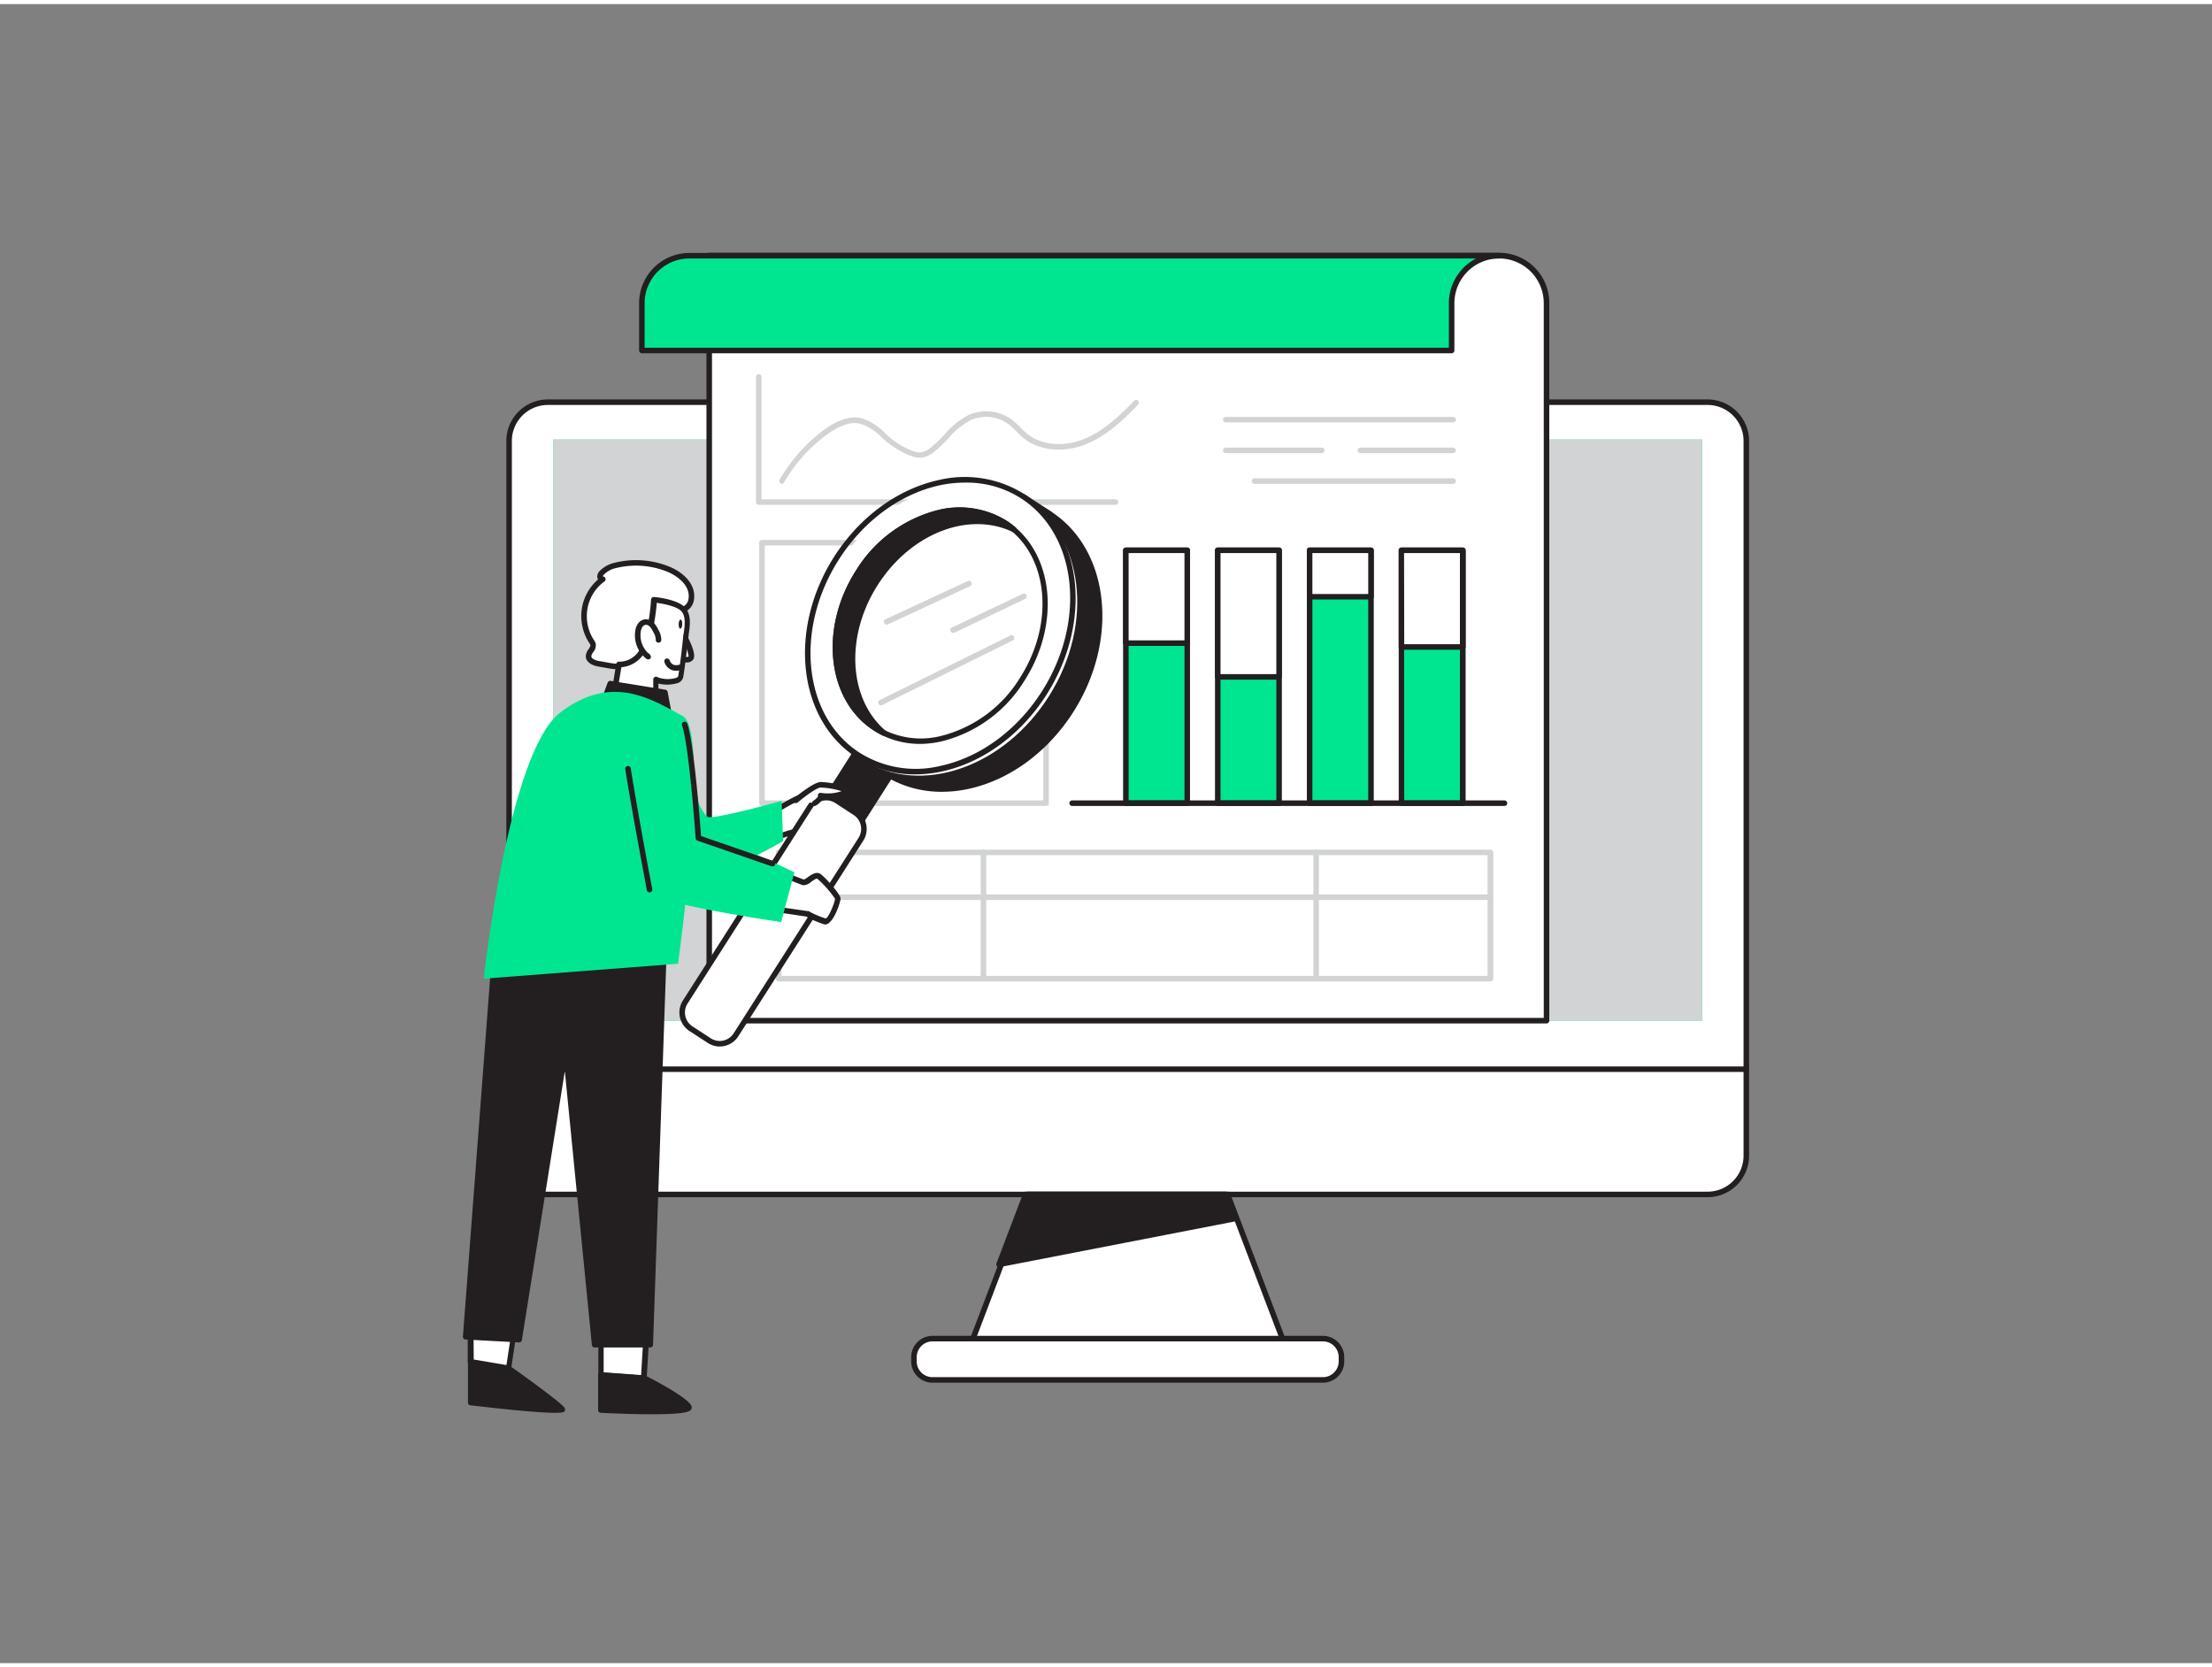 <svg xmlns="http://www.w3.org/2000/svg" viewBox="0 0 400 300" width="406" height="306" class="illustration styles_illustrationTablet__1DWOa"><rect x="0" y="0" width="400" height="300" fill="#808080" stroke="none"/><g id="_561_online_report_flatline" data-name="#561_online_report_flatline"><rect x="92.06" y="71.99" width="223.73" height="143.26" rx="7" fill="#fff"></rect><path d="M308.79,215.75H99.06a7.51,7.51,0,0,1-7.5-7.5V79a7.52,7.52,0,0,1,7.5-7.51H308.79a7.52,7.52,0,0,1,7.5,7.51V208.25A7.51,7.51,0,0,1,308.79,215.75ZM99.06,72.49A6.51,6.51,0,0,0,92.56,79V208.25a6.51,6.51,0,0,0,6.5,6.5H308.79a6.51,6.51,0,0,0,6.5-6.5V79a6.51,6.51,0,0,0-6.5-6.51Z" fill="#231f20"></path><path d="M315.79,193.1H92.06a.51.51,0,0,1-.5-.5.5.5,0,0,1,.5-.5H315.79a.5.5,0,0,1,.5.5A.5.5,0,0,1,315.79,193.1Z" fill="#231f20"></path><polygon points="232.52 242.95 175.33 242.95 185.88 215.25 221.98 215.25 232.52 242.95" fill="#fff"></polygon><path d="M232.52,243.45H175.33a.49.49,0,0,1-.41-.22.5.5,0,0,1-.06-.46l10.55-27.69a.5.5,0,0,1,.47-.33H222a.49.49,0,0,1,.46.33L233,242.77a.51.51,0,0,1-.47.68Zm-56.46-1H231.8l-10.17-26.7H186.22Z" fill="#231f20"></path><rect x="165.27" y="241.32" width="77.31" height="7.47" rx="3.35" fill="#fff"></rect><path d="M239.23,249.29H168.62a3.85,3.85,0,0,1-3.85-3.85v-.76a3.86,3.86,0,0,1,3.85-3.86h70.61a3.86,3.86,0,0,1,3.85,3.86v.76A3.85,3.85,0,0,1,239.23,249.29Zm-70.61-7.47a2.86,2.86,0,0,0-2.85,2.86v.76a2.86,2.86,0,0,0,2.85,2.85h70.61a2.86,2.86,0,0,0,2.85-2.85v-.76a2.86,2.86,0,0,0-2.85-2.86Z" fill="#231f20"></path><rect x="100.05" y="78.74" width="207.75" height="105.08" fill="#00e690"></rect><rect x="100.05" y="78.74" width="207.75" height="105.08" fill="#d1d3d4"></rect><polygon points="180.66 227.9 223.24 219.63 221.57 215.25 185.47 215.25 180.66 227.9" fill="#231f20"></polygon><path d="M180.66,228.4a.5.5,0,0,1-.47-.68L185,215.08a.51.51,0,0,1,.47-.33h36.1a.5.5,0,0,1,.47.33l1.67,4.37a.51.51,0,0,1,0,.42.53.53,0,0,1-.35.25l-42.58,8.27Zm5.16-12.65-4.38,11.49,41.12-8-1.33-3.5Z" fill="#231f20"></path><path d="M279.66,54.06V183.83H128.25V45.47H271.07a8.59,8.59,0,0,1,8.59,8.59Z" fill="#fff"></path><path d="M279.66,184.33H128.25a.51.51,0,0,1-.5-.5V45.47a.5.5,0,0,1,.5-.5H271.07a9.06,9.06,0,0,1,9.09,9.09V183.83A.5.5,0,0,1,279.66,184.33Zm-150.91-1H279.16V54.06A8.07,8.07,0,0,0,271.07,46H128.75Z" fill="#231f20"></path><path d="M201.72,90.55H137.21a.5.5,0,0,1-.5-.5V67.44a.5.5,0,0,1,.5-.5.5.5,0,0,1,.5.5V89.55h64a.5.5,0,0,1,.5.5A.5.5,0,0,1,201.72,90.55Z" fill="#d1d3d4"></path><path d="M189.16,145H137.79a.5.5,0,0,1-.5-.5V97.39a.5.5,0,0,1,.5-.5h51.37a.5.5,0,0,1,.5.5v47.15A.5.5,0,0,1,189.16,145Zm-50.87-1h50.37V97.89H138.29Z" fill="#d1d3d4"></path><path d="M269.53,176.73H140.8a.5.5,0,0,1-.5-.5V153.4a.5.5,0,0,1,.5-.5H269.53a.51.51,0,0,1,.5.5v22.83A.5.5,0,0,1,269.53,176.73Zm-128.23-1H269V153.9H141.3Z" fill="#d1d3d4"></path><path d="M269.53,162H140.8a.5.5,0,0,1-.5-.5.5.5,0,0,1,.5-.5H269.53a.51.51,0,0,1,.5.5A.5.5,0,0,1,269.53,162Z" fill="#d1d3d4"></path><path d="M85.12,245.53v7.35s16.95,2,16.57,1.21S92,246.66,92,246.66Z" fill="#231f20"></path><path d="M100.37,254.74c-1.93,0-6.1-.29-15.3-1.36a.5.5,0,0,1-.45-.5v-7.35a.49.49,0,0,1,.18-.38.5.5,0,0,1,.41-.12L92,246.17a.43.43,0,0,1,.21.09c2.84,2,9.5,6.82,9.9,7.61a.62.62,0,0,1,0,.56C102,254.56,101.88,254.74,100.37,254.74Zm-14.75-2.3c6.11.7,12.73,1.33,15,1.33-1.46-1.22-5.33-4.08-8.91-6.63l-6.13-1Z" fill="#231f20"></path><polygon points="85.13 239.05 85.13 245.53 91.95 246.66 93.08 239.05 85.13 239.05" fill="#fff"></polygon><path d="M92,247.17h-.08L85,246a.5.5,0,0,1-.42-.49v-6.48a.5.5,0,0,1,.5-.5h8a.49.49,0,0,1,.38.17.49.49,0,0,1,.12.4l-1.14,7.62a.5.5,0,0,1-.2.33A.51.51,0,0,1,92,247.17Zm-6.33-2.07,5.91,1,1-6.54H85.62Z" fill="#231f20"></path><polygon points="108.66 240.98 108.66 247.92 116.4 248.48 116.85 240.98 108.66 240.98" fill="#fff"></polygon><path d="M116.4,249h0l-7.73-.57a.49.49,0,0,1-.47-.49V241a.5.5,0,0,1,.5-.5h8.19a.52.52,0,0,1,.37.16.5.5,0,0,1,.13.37l-.45,7.5a.51.51,0,0,1-.17.35A.52.52,0,0,1,116.4,249Zm-7.24-1.53,6.77.5.39-6.47h-7.16Z" fill="#231f20"></path><polygon points="120.09 170.73 117.61 242.42 107.53 242.42 102.25 189.04 93.88 241.51 84.21 240.98 89.52 171.31 120.09 170.73" fill="#231f20"></polygon><path d="M117.61,242.92H107.53a.5.5,0,0,1-.5-.45l-4.89-49.53-7.77,48.65a.49.49,0,0,1-.52.42l-9.67-.53a.5.5,0,0,1-.47-.54L89,171.27a.49.49,0,0,1,.49-.46l30.57-.58a.53.53,0,0,1,.37.15.52.52,0,0,1,.14.36l-2.48,71.7A.5.5,0,0,1,117.61,242.92Zm-9.63-1h9.15l2.44-70.68L90,171.8l-5.23,68.71,8.71.48,8.3-52a.5.5,0,0,1,1,0Z" fill="#231f20"></path><path d="M141,150.45a19.13,19.13,0,0,1,6.08-1.35c3.44-.18,4.82-2.32,4.69-3.84s-3.35-2.77-5.54-2.4-7.28,3.81-7.28,3.81Z" fill="#fff"></path><path d="M141,151a.49.49,0,0,1-.44-.26l-2.06-3.78a.5.5,0,0,1,.16-.65c.21-.15,5.2-3.5,7.47-3.89a7.27,7.27,0,0,1,5.1,1.24,2.39,2.39,0,0,1,1,1.61,3.52,3.52,0,0,1-.92,2.57,5.74,5.74,0,0,1-4.24,1.81,18.64,18.64,0,0,0-5.9,1.31A.51.51,0,0,1,141,151Zm-1.4-4.11,1.62,3a19.92,19.92,0,0,1,5.83-1.22,4.75,4.75,0,0,0,3.53-1.46,2.49,2.49,0,0,0,.68-1.83,1.42,1.42,0,0,0-.64-.91,6.3,6.3,0,0,0-4.32-1C144.57,143.65,140.8,146.05,139.6,146.84Z" fill="#231f20"></path><path d="M118.59,127.06S126.45,146.61,128,147s13.34-2.92,13.34-2.92l.27,7.26S129,159.1,124.14,156.4s-18.87-16.77-18.87-16.77Z" fill="#00e690"></path><polygon points="148.51 145.09 154.83 149.2 163.11 136.25 156.79 132.14 148.51 145.09" fill="#231f20"></polygon><path d="M154.83,149.7a.43.43,0,0,1-.27-.08l-6.32-4.11a.49.49,0,0,1-.15-.68l8.28-13a.49.49,0,0,1,.32-.22.44.44,0,0,1,.37.07l6.32,4.11a.49.49,0,0,1,.15.68l-8.28,13a.45.45,0,0,1-.32.22ZM149.2,145l5.48,3.56,7.74-12.12-5.48-3.56Z" fill="#231f20"></path><polyline points="155.11 135.79 184.98 89.04 189.82 92.19" fill="#231f20"></polyline><path d="M155.11,136.29a.56.56,0,0,1-.27-.08.5.5,0,0,1-.15-.69l29.87-46.75a.5.5,0,0,1,.31-.22.51.51,0,0,1,.38.07l4.84,3.15a.5.5,0,0,1-.54.84l-4.42-2.88-29.6,46.33A.48.48,0,0,1,155.11,136.29Z" fill="#231f20"></path><ellipse cx="174.89" cy="115.56" rx="27.74" ry="22.39" transform="translate(-15.3 203.7) rotate(-58.32)" fill="#231f20"></ellipse><path d="M170.36,142.44a19.46,19.46,0,0,1-10.68-3.08c-10.58-6.88-12.36-23.15-4-36.28h0c4.61-7.21,11.51-12.26,18.93-13.87a20.27,20.27,0,0,1,15.46,2.56c10.58,6.88,12.37,23.15,4,36.27-4.61,7.22-11.51,12.27-18.94,13.88A23.15,23.15,0,0,1,170.36,142.44Zm-13.82-38.82c-8.09,12.66-6.43,28.32,3.69,34.9a19,19,0,0,0,14.7,2.42c7.17-1.55,13.84-6.45,18.3-13.44,8.09-12.66,6.44-28.31-3.68-34.89a19,19,0,0,0-14.71-2.42c-7.17,1.55-13.83,6.44-18.3,13.43Z" fill="#231f20"></path><ellipse cx="170.04" cy="112.41" rx="27.74" ry="22.39" transform="matrix(0.53, -0.85, 0.85, 0.53, -14.92, 198.08)" fill="#fff"></ellipse><path d="M165.52,139.29a19.46,19.46,0,0,1-10.68-3.08c-10.58-6.88-12.37-23.16-4-36.28,4.61-7.21,11.51-12.26,18.94-13.87a20.22,20.22,0,0,1,15.46,2.56c10.58,6.88,12.36,23.15,4,36.27-4.6,7.21-11.5,12.27-18.93,13.88A23.15,23.15,0,0,1,165.52,139.29Zm9.13-52.76A22.14,22.14,0,0,0,170,87c-7.17,1.55-13.84,6.44-18.3,13.43-8.09,12.66-6.44,28.32,3.68,34.9a19,19,0,0,0,14.71,2.42c7.17-1.55,13.84-6.45,18.3-13.44,8.09-12.66,6.43-28.31-3.69-34.89A18.12,18.12,0,0,0,174.65,86.53Z" fill="#231f20"></path><ellipse cx="170.04" cy="112.41" rx="21.95" ry="17.72" transform="translate(-14.92 198.08) rotate(-58.32)" fill="#fff"></ellipse><path d="M166.46,133.78a15.5,15.5,0,0,1-8.51-2.45c-8.41-5.48-9.84-18.42-3.18-28.85a24.46,24.46,0,0,1,15-11,16.1,16.1,0,0,1,12.31,2c8.42,5.47,9.85,18.41,3.19,28.84a24.48,24.48,0,0,1-15,11A17.84,17.84,0,0,1,166.46,133.78ZM173.69,92a17.25,17.25,0,0,0-3.66.41A23.44,23.44,0,0,0,155.61,103c-6.36,10-5.07,22.29,2.89,27.47a14.93,14.93,0,0,0,11.56,1.9,23.47,23.47,0,0,0,14.41-10.58c6.37-10,5.08-22.3-2.88-27.48A14.36,14.36,0,0,0,173.69,92Z" fill="#231f20"></path><path d="M155.19,102.75c-6.52,10.22-5.17,22.83,3,28.16a14.3,14.3,0,0,0,1.66.93c-6.83-5.84-7.62-17.48-1.52-27s16.93-13.63,25-9.76a15.44,15.44,0,0,0-1.52-1.14C173.66,88.58,161.72,92.54,155.19,102.75Z" fill="#231f20"></path><path d="M159.88,132.34a.54.54,0,0,1-.22-.05,14.71,14.71,0,0,1-1.71-1c-8.41-5.47-9.84-18.41-3.18-28.85a24.46,24.46,0,0,1,15-11,16.15,16.15,0,0,1,12.31,2,14.62,14.62,0,0,1,1.57,1.18.5.5,0,0,1-.54.83c-8-3.81-18.45.31-24.38,9.58s-5.31,20.62,1.42,26.38a.5.5,0,0,1-.32.88ZM173.69,92a17.32,17.32,0,0,0-3.66.41A23.4,23.4,0,0,0,155.62,103c-5.92,9.26-5.23,20.56,1.28,26.26-4.52-6.49-4.27-16.42,1-24.73s14.19-12.66,21.93-11.17A14.38,14.38,0,0,0,173.69,92Z" fill="#231f20"></path><path d="M125,185.29l3.3,2.15a3.47,3.47,0,0,0,4.82-1.06l22.56-35.31a3.54,3.54,0,0,0-1-4.87l-3.29-2.15a3.48,3.48,0,0,0-4.83,1.06l-22.56,35.31A3.54,3.54,0,0,0,125,185.29Z" fill="#fff"></path><path d="M130.15,188.5a4,4,0,0,1-2.15-.64l-3.3-2.15h0a4,4,0,0,1-1.19-5.56l22.56-35.31a4,4,0,0,1,5.52-1.21l3.29,2.15a4,4,0,0,1,1.19,5.56l-22.56,35.31a4,4,0,0,1-3.36,1.85Zm-4.91-3.63,3.3,2.15a3,3,0,0,0,2.24.41,3,3,0,0,0,1.89-1.32l22.56-35.31a3,3,0,0,0-.89-4.18l-3.3-2.15a2.94,2.94,0,0,0-2.24-.41,3,3,0,0,0-1.89,1.32l-22.55,35.31a3,3,0,0,0,.88,4.18Z" fill="#231f20"></path><path d="M160.44,112.19a.5.5,0,0,1-.21-1L175,104.34a.49.49,0,0,1,.66.24.5.5,0,0,1-.24.67l-14.79,6.89A.54.54,0,0,1,160.44,112.19Z" fill="#d1d3d4"></path><path d="M172.47,113.68a.5.5,0,0,1-.22-1L185,106.62a.51.51,0,0,1,.44.91l-12.75,6.1A.41.41,0,0,1,172.47,113.68Z" fill="#d1d3d4"></path><path d="M159.31,126.8a.52.52,0,0,1-.45-.28.5.5,0,0,1,.23-.67l23.56-11.65a.5.5,0,1,1,.44.89l-23.56,11.66A.54.54,0,0,1,159.31,126.8Z" fill="#d1d3d4"></path><path d="M111,119.7c-.81-.09-1.62-.28-2.57-.42s-2-.54-2-1.43,1-1.34.82-2.09a1.66,1.66,0,0,0-.29-.56,8.49,8.49,0,0,1-1.22-6A8.33,8.33,0,0,1,109,104c-.25.06-.5-.2-.51-.47a1.08,1.08,0,0,1,.32-.7,5.14,5.14,0,0,1,2.55-1.35,15.51,15.51,0,0,1,9.18.59c2.25.82,4.9,2.83,4.44,5.61a2.2,2.2,0,0,1-2,1.91c-.68,3-2.35,4.9-4.43,6.94a11.68,11.68,0,0,1-5,3A6.55,6.55,0,0,1,111,119.7Z" fill="#fff"></path><path d="M111.78,120.24a8.71,8.71,0,0,1-.87,0h0c-.49-.06-1-.15-1.49-.24l-1.1-.19c-1.53-.23-2.43-1-2.39-1.94a2.36,2.36,0,0,1,.51-1.23c.22-.34.36-.55.32-.74a1.11,1.11,0,0,0-.19-.35,8.94,8.94,0,0,1-1.32-6.45,8.82,8.82,0,0,1,2.9-5.06,1.08,1.08,0,0,1-.15-.49,1.48,1.48,0,0,1,.45-1.05,5.59,5.59,0,0,1,2.79-1.5,16,16,0,0,1,9.48.6c2.72,1,5.24,3.28,4.76,6.16a2.79,2.79,0,0,1-2.1,2.3,14.75,14.75,0,0,1-4.47,6.83,12.32,12.32,0,0,1-5.22,3.12A6.63,6.63,0,0,1,111.78,120.24Zm-.76-1a6,6,0,0,0,2.39-.19,11.33,11.33,0,0,0,4.79-2.87c2.26-2.22,3.68-4,4.3-6.7a.53.53,0,0,1,.49-.39,1.73,1.73,0,0,0,1.51-1.5c.44-2.64-2.39-4.42-4.12-5.06a15.1,15.1,0,0,0-8.89-.57,4.41,4.41,0,0,0-2.29,1.21.64.64,0,0,0-.2.33.47.47,0,0,1,.46.28.5.5,0,0,1-.15.62,7.74,7.74,0,0,0-3.07,4.88,7.93,7.93,0,0,0,1.14,5.69,1.86,1.86,0,0,1,.35.72,1.94,1.94,0,0,1-.46,1.5,1.69,1.69,0,0,0-.34.71c0,.51.82.81,1.54.92.4.06.77.13,1.14.2s.94.17,1.41.22Z" fill="#231f20"></path><path d="M123.53,114s1.92,3.64,1.39,4.31-2,0-2,0" fill="#fff"></path><path d="M124.12,119.06a4.1,4.1,0,0,1-1.43-.31.5.5,0,0,1,.39-.92c.48.2,1.27.34,1.45.11a11.81,11.81,0,0,0-1.44-3.76.5.5,0,1,1,.88-.47c1,1.8,2,4.1,1.34,4.86A1.47,1.47,0,0,1,124.12,119.06Z" fill="#231f20"></path><path d="M123.48,109.38c1.32,1.32.67,3.76.5,5.37-.23,2.27-.52,4.54-.85,6.79-.22,1.43-3.92,1.09-4.53.59l0,5.75-7.48-3.8.76-4.67a4.71,4.71,0,0,0,4.24-2.51c1.72-2.79,2.12-9.18,2.12-9.18S122.2,108.09,123.48,109.38Z" fill="#fff"></path><path d="M118.64,128.38a.46.46,0,0,1-.23-.06l-7.48-3.8a.51.51,0,0,1-.27-.52l.77-4.67a.49.49,0,0,1,.54-.42,4.18,4.18,0,0,0,3.76-2.28c1.64-2.65,2-8.88,2-8.94a.51.51,0,0,1,.55-.47c.42,0,4.13.43,5.51,1.8h0c1.26,1.28,1,3.3.75,4.92,0,.31-.08.6-.11.86-.23,2.26-.52,4.56-.86,6.81a1.5,1.5,0,0,1-1.07,1.18,6.57,6.57,0,0,1-3.44.08l0,5a.52.52,0,0,1-.5.51Zm-6.93-4.58,6.42,3.26,0-4.93a.5.5,0,0,1,.28-.45.51.51,0,0,1,.54.06,5.36,5.36,0,0,0,3.29.11c.26-.1.4-.23.42-.38.34-2.25.62-4.52.85-6.77q0-.42.12-.9c.2-1.4.44-3.15-.47-4.07h0c-.82-.82-3.11-1.28-4.39-1.46-.14,1.62-.66,6.47-2.16,8.89a5.33,5.33,0,0,1-4.24,2.75Z" fill="#231f20"></path><path d="M123.23,119.84a1.83,1.83,0,0,1-2.6-1" fill="#fff"></path><path d="M122.26,120.55a2.08,2.08,0,0,1-.8-.14,2.3,2.3,0,0,1-1.3-1.39.51.51,0,0,1,.28-.65.49.49,0,0,1,.65.28,1.36,1.36,0,0,0,.73.83,1.78,1.78,0,0,0,1.2-.09.5.5,0,0,1,.66.24.49.49,0,0,1-.23.66A2.9,2.9,0,0,1,122.26,120.55Z" fill="#231f20"></path><path d="M119.07,115a3.09,3.09,0,0,0-.48-1.62,4.38,4.38,0,0,0-.72-1.12,1.49,1.49,0,0,0-1.18-.49,1.38,1.38,0,0,0-1,.61,2.64,2.64,0,0,0-.39,1.1,5,5,0,0,0,1.82,4.55l-.11-.15" fill="#fff"></path><path d="M117.17,118.49a.48.48,0,0,1-.3-.11,5.38,5.38,0,0,1-2-5,3,3,0,0,1,.47-1.3,1.81,1.81,0,0,1,1.31-.83,2,2,0,0,1,1.59.64,5,5,0,0,1,.8,1.24,3.51,3.51,0,0,1,.54,1.89.51.51,0,0,1-.54.46.5.5,0,0,1-.46-.54,2.55,2.55,0,0,0-.43-1.35,4,4,0,0,0-.63-1,1,1,0,0,0-.77-.35.94.94,0,0,0-.59.4,2.32,2.32,0,0,0-.3.89,4.47,4.47,0,0,0,1.36,3.85.53.53,0,0,1,.25.18l.11.15a.49.49,0,0,1,0,.65A.47.47,0,0,1,117.17,118.49Z" fill="#231f20"></path><ellipse cx="123.04" cy="112.11" rx="0.82" ry="0.32" transform="translate(6.11 230.58) rotate(-87.71)" fill="#231f20"></ellipse><path d="M109.45,125.32l.9-2.44,9.88,1.59.73,3.83A19.55,19.55,0,0,1,109.45,125.32Z" fill="#231f20"></path><path d="M119.85,128.85a20.58,20.58,0,0,1-10.66-3.11.5.5,0,0,1-.21-.59l.9-2.44a.52.52,0,0,1,.55-.33l9.88,1.6a.5.5,0,0,1,.42.4l.72,3.83a.49.49,0,0,1-.09.39.47.47,0,0,1-.34.2A10.39,10.39,0,0,1,119.85,128.85Zm-9.78-3.75a19.52,19.52,0,0,0,10.29,2.74l-.55-2.93-9.13-1.47Z" fill="#231f20"></path><path d="M140.81,157a46.69,46.69,0,0,0,4.47,1.92c.69.1,2-1.61,2.77-1.12s3.45,3.57,3.45,4.06-1.22,4.24-2.28,4a17.54,17.54,0,0,1-3.26-1.37l-6.89-1" fill="#fff"></path><path d="M149.3,166.43l-.17,0A16.66,16.66,0,0,1,145.8,165l-6.8-1a.49.49,0,0,1-.42-.56.51.51,0,0,1,.57-.43l6.88,1,.17,0a15.74,15.74,0,0,0,3.11,1.33c.53-.09,1.65-2.87,1.69-3.56a19.49,19.49,0,0,0-3.21-3.63c-.16-.1-.78.34-1.08.55a2.24,2.24,0,0,1-1.5.64,39,39,0,0,1-4.62-2,.49.49,0,0,1-.23-.66.5.5,0,0,1,.66-.24,37.89,37.89,0,0,0,4.34,1.87,3,3,0,0,0,.77-.47c.66-.46,1.47-1,2.19-.57s3.68,3.65,3.68,4.48c0,.49-.89,3.37-1.94,4.24A1.18,1.18,0,0,1,149.3,166.43Z" fill="#231f20"></path><path d="M124,129.82s2.7,20.44,4.17,20.44S143.65,157,143.65,157L141.26,166s-17.94-2.6-21.83-4.49c-2.06-1-5.62-23-5.62-23Z" fill="#00e690"></path><path d="M123.45,128.74c-5.39-2.91-12.8-7.86-22.18-.6s-13.79,48.09-13.79,48.09l35.13-2.7S128.49,131.45,123.45,128.74Z" fill="#00e690"></path><path d="M117.46,160.63a.49.49,0,0,1-.49-.4c0-.13-2.46-12.85-3.9-21.88a.5.5,0,0,1,.41-.57.52.52,0,0,1,.58.42c1.43,9,3.86,21.71,3.89,21.84a.5.5,0,0,1-.4.58Z" fill="#231f20"></path><path d="M139.58,155.87a.51.51,0,0,1-.17,0l-13.28-4.59a.52.52,0,0,1-.34-.44c0-.17-1.17-16.61-2.45-20.41a.51.51,0,0,1,.31-.64.52.52,0,0,1,.64.32c1.23,3.66,2.3,17.9,2.48,20.33l13,4.49a.5.5,0,0,1-.16,1Z" fill="#231f20"></path><path d="M144,144s3.44-2.88,4.56-2.82,5.34.56,4.14,1.47-4.25.48-4.25.48.35.37-1.08,1.38" fill="#fff"></path><path d="M147.33,145a.5.5,0,0,1-.29-.91,2.82,2.82,0,0,0,.89-.83.53.53,0,0,1,0-.37.5.5,0,0,1,.51-.26,7.71,7.71,0,0,0,3.73-.3,13.94,13.94,0,0,0-3.72-.66c-.6-.06-2.63,1.38-4.21,2.71a.52.52,0,0,1-.71-.07.49.49,0,0,1,.06-.7c.85-.71,3.72-3,4.91-2.94.18,0,4.43.24,4.8,1.44a.81.81,0,0,1-.37.92c-1.06.8-3.14.73-4.12.64a3.8,3.8,0,0,1-1.23,1.24A.52.52,0,0,1,147.33,145Zm.72-1.54Zm0,0Zm0,0Zm0,0Z" fill="#231f20"></path><path d="M108.66,247.92v6.36s16.15.8,15.92-.45-8.18-5.35-8.18-5.35Z" fill="#231f20"></path><path d="M117.78,255c-3.29,0-6.93-.15-9.14-.26a.5.5,0,0,1-.48-.5v-6.36a.51.51,0,0,1,.16-.37.48.48,0,0,1,.38-.13l7.73.57a.41.41,0,0,1,.19,0c2.46,1.26,8.21,4.35,8.46,5.7a.66.66,0,0,1-.16.55C124.41,254.87,121.3,255,117.78,255Zm-8.62-1.23c6.41.3,13.27.33,14.79-.1-.78-.88-4.4-3-7.69-4.73l-7.1-.53Z" fill="#231f20"></path><path d="M271.07,45.47a8.59,8.59,0,0,0-8.59,8.59v8.58H116.07V54.06a8.59,8.59,0,0,1,8.59-8.59Z" fill="#00e690"></path><path d="M262.48,63.14H116.07a.51.51,0,0,1-.5-.5V54.06A9.1,9.1,0,0,1,124.66,45H271.07a.5.5,0,0,1,.5.5.5.5,0,0,1-.5.5A8.1,8.1,0,0,0,263,54.06v8.58A.5.5,0,0,1,262.48,63.14Zm-145.91-1H262V54.06A9.11,9.11,0,0,1,266.93,46H124.66a8.1,8.1,0,0,0-8.09,8.09Z" fill="#231f20"></path><rect x="203.59" y="98.77" width="11.1" height="45.77" fill="#00e690"></rect><path d="M214.69,145h-11.1a.5.5,0,0,1-.5-.5V98.77a.51.51,0,0,1,.5-.5h11.1a.5.5,0,0,1,.5.5v45.77A.5.5,0,0,1,214.69,145Zm-10.6-1h10.1V99.27h-10.1Z" fill="#231f20"></path><rect x="203.59" y="98.77" width="11.1" height="16.79" fill="#fff"></rect><path d="M214.69,116.06h-11.1a.5.5,0,0,1-.5-.5V98.77a.51.51,0,0,1,.5-.5h11.1a.5.5,0,0,1,.5.5v16.79A.5.5,0,0,1,214.69,116.06Zm-10.6-1h10.1V99.27h-10.1Z" fill="#231f20"></path><rect x="220.21" y="98.77" width="11.1" height="45.77" fill="#00e690"></rect><path d="M231.3,145H220.21a.5.5,0,0,1-.5-.5V98.77a.5.5,0,0,1,.5-.5H231.3a.5.5,0,0,1,.5.5v45.77A.5.5,0,0,1,231.3,145Zm-10.59-1H230.8V99.27H220.71Z" fill="#231f20"></path><rect x="220.21" y="98.77" width="11.1" height="22.88" fill="#fff"></rect><path d="M231.3,122.16H220.21a.5.5,0,0,1-.5-.5V98.77a.5.5,0,0,1,.5-.5H231.3a.5.5,0,0,1,.5.5v22.89A.5.5,0,0,1,231.3,122.16Zm-10.59-1H230.8V99.27H220.71Z" fill="#231f20"></path><rect x="236.82" y="98.77" width="11.1" height="45.77" fill="#00e690"></rect><path d="M247.92,145h-11.1a.5.5,0,0,1-.5-.5V98.77a.5.5,0,0,1,.5-.5h11.1a.51.51,0,0,1,.5.5v45.77A.5.5,0,0,1,247.92,145Zm-10.6-1h10.1V99.27h-10.1Z" fill="#231f20"></path><rect x="236.82" y="98.77" width="11.1" height="8.4" fill="#fff"></rect><path d="M247.92,107.67h-11.1a.5.5,0,0,1-.5-.5v-8.4a.5.5,0,0,1,.5-.5h11.1a.51.51,0,0,1,.5.5v8.4A.51.51,0,0,1,247.92,107.67Zm-10.6-1h10.1v-7.4h-10.1Z" fill="#231f20"></path><rect x="253.43" y="98.77" width="11.1" height="45.77" fill="#00e690"></rect><path d="M264.53,145h-11.1a.5.5,0,0,1-.5-.5V98.77a.5.5,0,0,1,.5-.5h11.1a.51.51,0,0,1,.5.5v45.77A.5.5,0,0,1,264.53,145Zm-10.6-1H264V99.27h-10.1Z" fill="#231f20"></path><rect x="253.43" y="98.77" width="11.1" height="17.48" fill="#fff"></rect><path d="M264.53,116.75h-11.1a.5.5,0,0,1-.5-.5V98.77a.5.5,0,0,1,.5-.5h11.1a.51.51,0,0,1,.5.5v17.48A.5.5,0,0,1,264.53,116.75Zm-10.6-1H264V99.27h-10.1Z" fill="#231f20"></path><path d="M177.84,176.73a.5.5,0,0,1-.5-.5V153.4a.5.5,0,0,1,.5-.5.51.51,0,0,1,.5.5v22.83A.5.5,0,0,1,177.84,176.73Z" fill="#d1d3d4"></path><path d="M238,176.73a.5.5,0,0,1-.5-.5V153.4a.51.51,0,0,1,.5-.5.5.5,0,0,1,.5.5v22.83A.5.5,0,0,1,238,176.73Z" fill="#d1d3d4"></path><path d="M272.06,145H193.88a.5.5,0,0,1,0-1h78.18a.5.5,0,0,1,0,1Z" fill="#231f20"></path><path d="M141.41,86.75a.54.54,0,0,1-.25-.06A.52.52,0,0,1,141,86a29.36,29.36,0,0,1,8-9c2.54-1.86,4.75-2.56,6.75-2.13A10.11,10.11,0,0,1,160,77.55c.37.32.74.65,1.11,1a14.92,14.92,0,0,0,3.65,2.15,4,4,0,0,0,1.73.38,3.59,3.59,0,0,0,1.87-.91,25.8,25.8,0,0,0,2.39-2.29,14.69,14.69,0,0,1,4.43-3.59,7.9,7.9,0,0,1,7.83.88,15.47,15.47,0,0,1,1.52,1.39,16.73,16.73,0,0,0,1.24,1.16c2.59,2.09,6.67,2.42,10.42.86,3.53-1.47,6.44-4.31,8.9-6.85a.5.5,0,0,1,.71,0,.51.51,0,0,1,0,.71c-2.53,2.61-5.53,5.52-9.24,7.07-4.07,1.71-8.56,1.31-11.43-1-.47-.39-.9-.82-1.32-1.24a14.15,14.15,0,0,0-1.42-1.29,6.86,6.86,0,0,0-6.81-.77,13.89,13.89,0,0,0-4.12,3.36A25.61,25.61,0,0,1,169,80.9a4.6,4.6,0,0,1-2.4,1.13,4.8,4.8,0,0,1-2.2-.46,15.55,15.55,0,0,1-3.89-2.29c-.39-.31-.77-.64-1.15-1a9.3,9.3,0,0,0-3.86-2.41c-1.71-.37-3.65.28-6,2a28.09,28.09,0,0,0-7.73,8.65A.5.5,0,0,1,141.41,86.75Z" fill="#d1d3d4"></path><path d="M262.77,75.65H221.66a.51.51,0,0,1-.5-.5.5.5,0,0,1,.5-.5h41.11a.5.5,0,0,1,.5.5A.5.5,0,0,1,262.77,75.65Z" fill="#d1d3d4"></path><path d="M262.77,81.2H246a.5.5,0,0,1-.5-.5.5.5,0,0,1,.5-.5h16.75a.5.5,0,0,1,.5.5A.5.5,0,0,1,262.77,81.2Z" fill="#d1d3d4"></path><path d="M239,81.2H221.66a.5.5,0,0,1-.5-.5.51.51,0,0,1,.5-.5H239a.51.51,0,0,1,.5.5A.5.5,0,0,1,239,81.2Z" fill="#d1d3d4"></path><path d="M262.77,86.76h-35.9a.5.5,0,0,1-.5-.5.5.5,0,0,1,.5-.5h35.9a.5.5,0,0,1,.5.5A.5.5,0,0,1,262.77,86.76Z" fill="#d1d3d4"></path></g></svg>